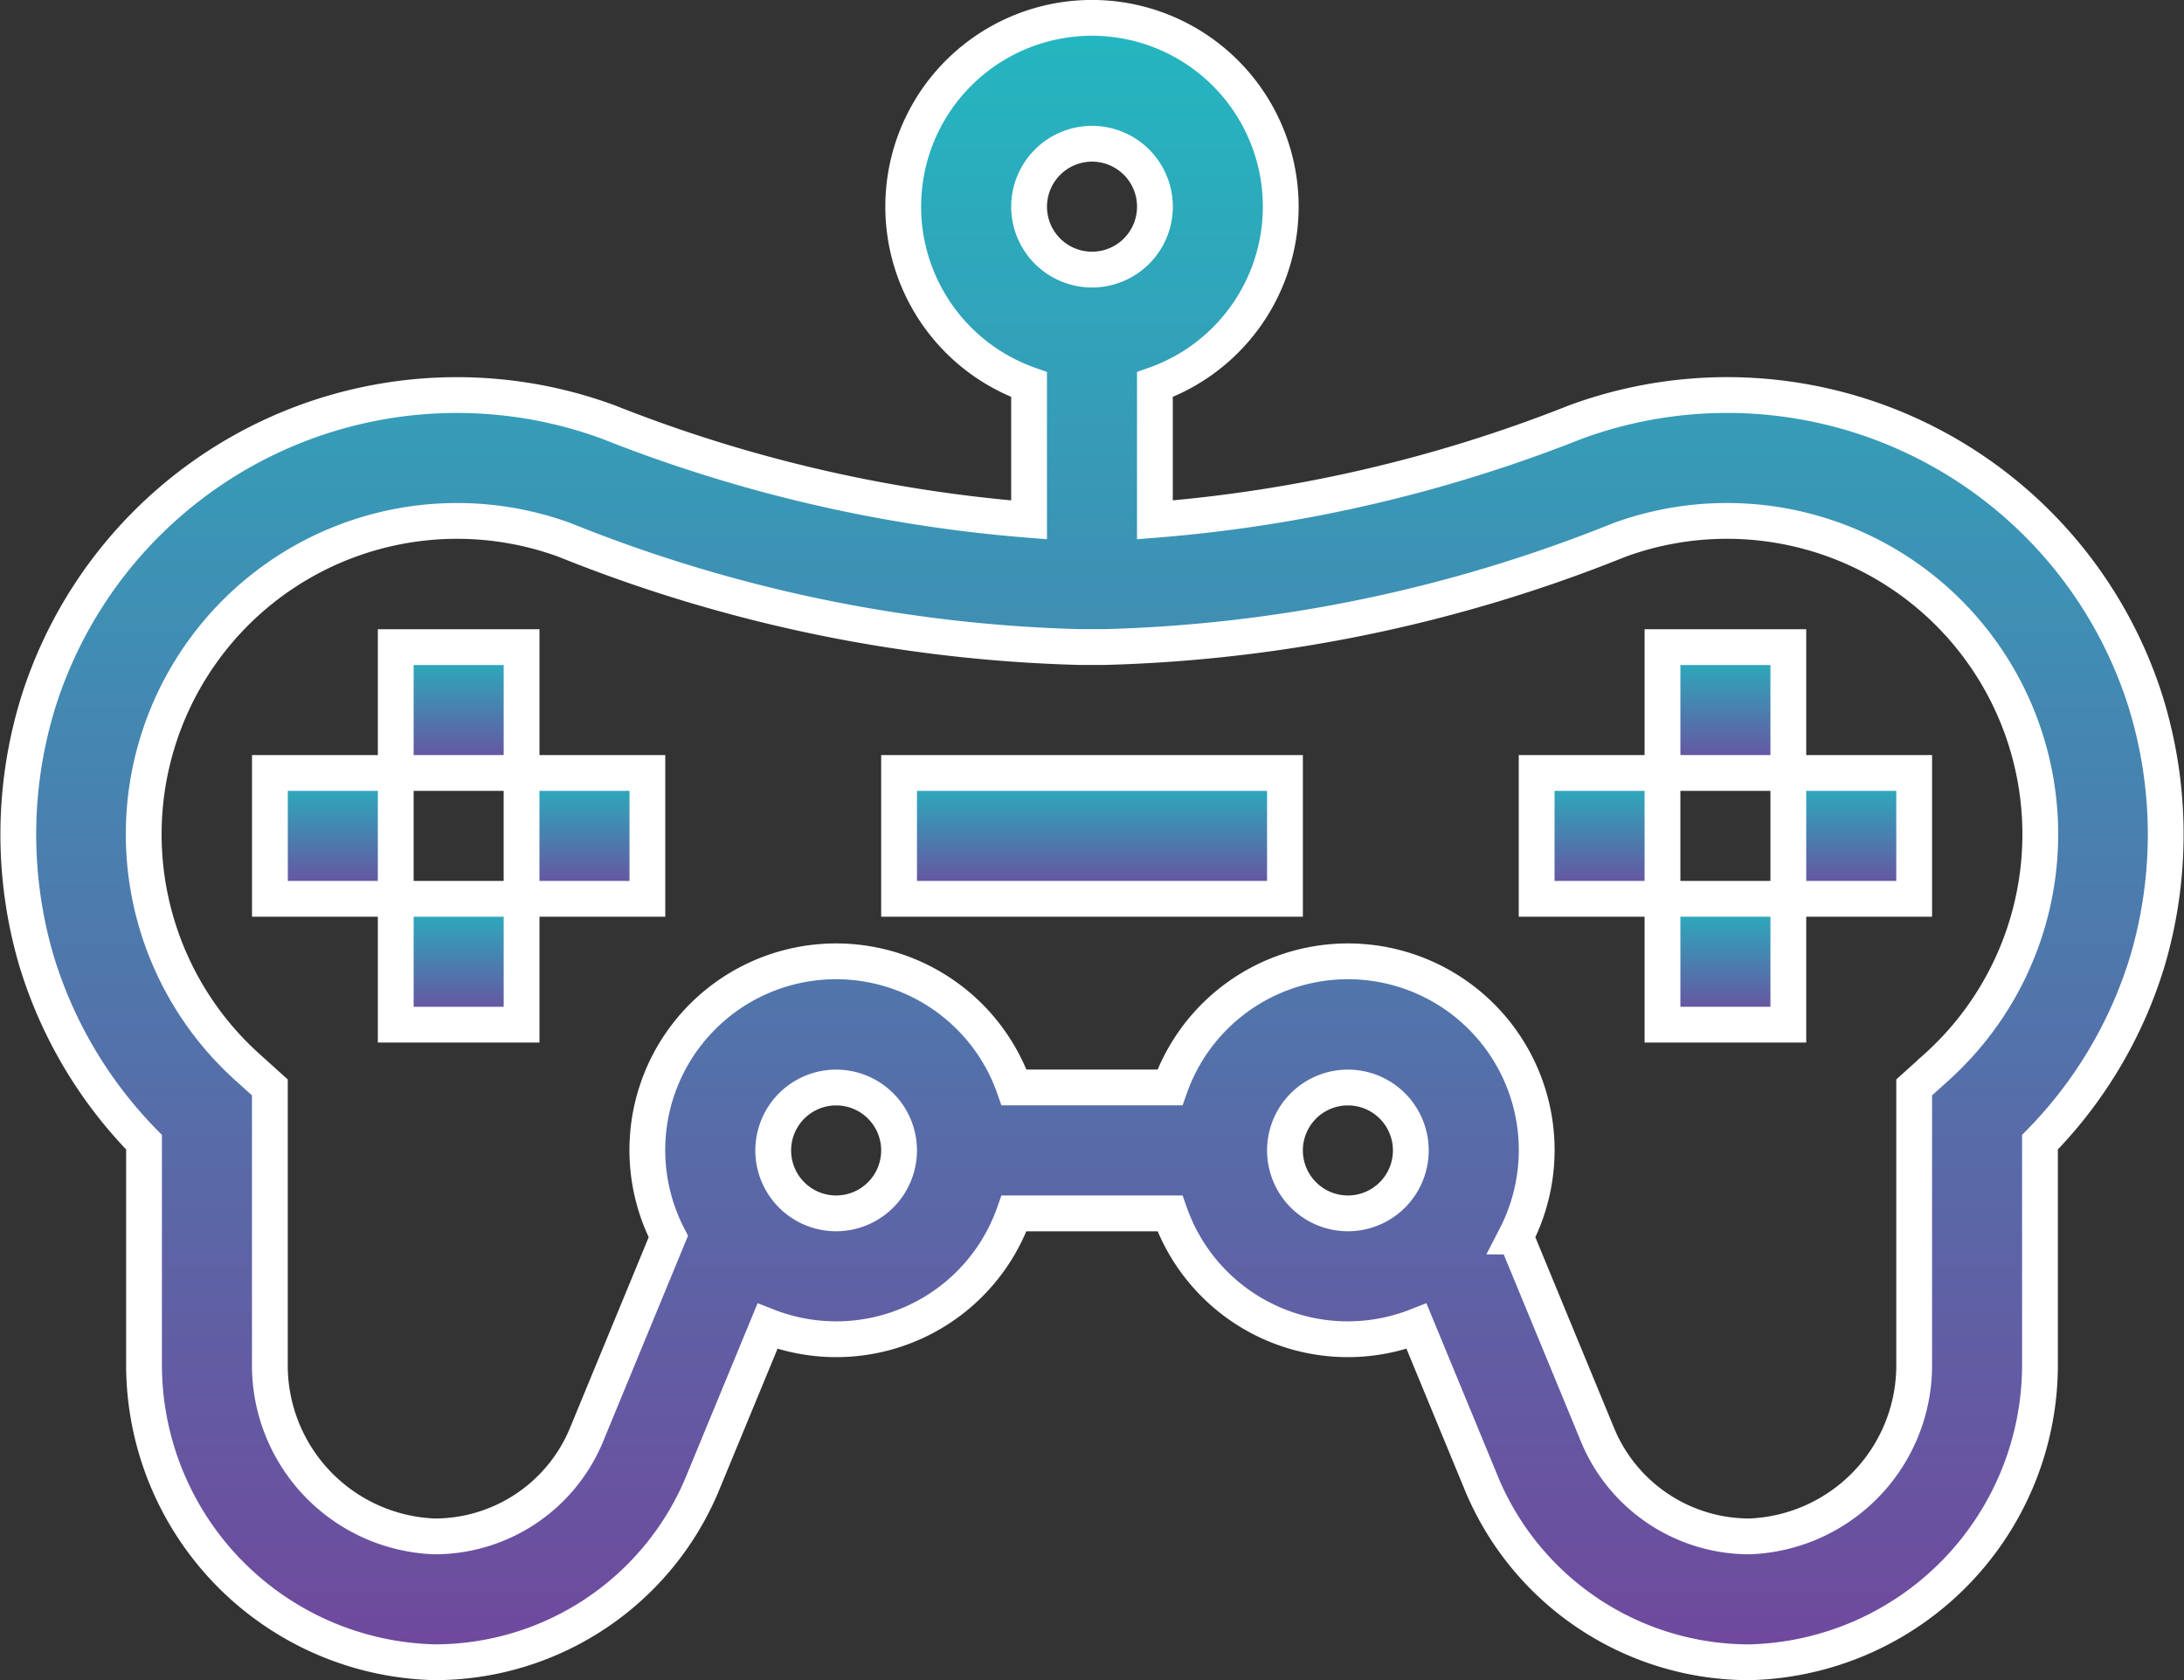 <svg xmlns="http://www.w3.org/2000/svg" xmlns:xlink="http://www.w3.org/1999/xlink" width="61.021" height="46.942" viewBox="0 0 61.021 46.942">
  <rect x="0" y="0" width="61.021" height="46.942" fill="#333333" stroke="none"/>
  <defs>
    <linearGradient id="linear-gradient" x1="0.5" x2="0.5" y2="1" gradientUnits="objectBoundingBox">
      <stop offset="0" stop-color="#23b7c0"/>
      <stop offset="1" stop-color="#70489d"/>
    </linearGradient>
  </defs>
  <g id="game-controller" transform="translate(0.511 -5.125)">
    <path id="Path_1760" data-name="Path 1760" d="M89.977,270h3.516v3.516H89.977Zm0,0" transform="translate(-79.431 -246.795)" stroke="#fff" stroke-width="1" fill="url(#linear-gradient)"/>
    <path id="Path_1761" data-name="Path 1761" d="M59.977,300h3.516v3.516H59.977Zm0,0" transform="translate(-52.947 -273.279)" stroke="#fff" stroke-width="1" fill="url(#linear-gradient)"/>
    <path id="Path_1762" data-name="Path 1762" d="M119.977,300h3.516v3.516h-3.516Zm0,0" transform="translate(-105.916 -273.279)" stroke="#fff" stroke-width="1" fill="url(#linear-gradient)"/>
    <path id="Path_1763" data-name="Path 1763" d="M89.977,330h3.516v3.516H89.977Zm0,0" transform="translate(-79.431 -299.763)" stroke="#fff" stroke-width="1" fill="url(#linear-gradient)"/>
    <path id="Path_1764" data-name="Path 1764" d="M391.977,270h3.516v3.516h-3.516Zm0,0" transform="translate(-346.038 -246.795)" stroke="#fff" stroke-width="1" fill="url(#linear-gradient)"/>
    <path id="Path_1765" data-name="Path 1765" d="M361.977,300h3.516v3.516h-3.516Zm0,0" transform="translate(-319.554 -273.279)" stroke="#fff" stroke-width="1" fill="url(#linear-gradient)"/>
    <path id="Path_1766" data-name="Path 1766" d="M421.977,300h3.516v3.516h-3.516Zm0,0" transform="translate(-372.522 -273.279)" stroke="#fff" stroke-width="1" fill="url(#linear-gradient)"/>
    <path id="Path_1767" data-name="Path 1767" d="M391.977,330h3.516v3.516h-3.516Zm0,0" transform="translate(-346.038 -299.763)" stroke="#fff" stroke-width="1" fill="url(#linear-gradient)"/>
    <path id="Path_1768" data-name="Path 1768" d="M59.431,139.084a12.262,12.262,0,0,0-15.922-7.792,40.531,40.531,0,0,1-11.752,2.732v-3.779a5.274,5.274,0,1,0-3.516,0v3.779a40.531,40.531,0,0,1-11.752-2.732A12.262,12.262,0,0,0,.569,139.084a12.521,12.521,0,0,0-.07,7.228,12.338,12.338,0,0,0,3.014,5.1v6.18a8.318,8.318,0,0,0,8.115,8.349,8.1,8.1,0,0,0,7.458-4.918l1.846-4.469a5.269,5.269,0,0,0,6.89-3.153h4.355a5.269,5.269,0,0,0,6.89,3.153l1.846,4.47a8.106,8.106,0,0,0,7.459,4.918,8.317,8.317,0,0,0,8.114-8.349v-6.181a12.338,12.338,0,0,0,3.014-5.1A12.521,12.521,0,0,0,59.431,139.084ZM30,123.516a1.758,1.758,0,1,1-1.758,1.758A1.76,1.76,0,0,1,30,123.516ZM22.851,153.4a1.758,1.758,0,1,1,1.758-1.758A1.76,1.76,0,0,1,22.851,153.4Zm12.54-1.758a1.758,1.758,0,1,1,1.758,1.758A1.76,1.76,0,0,1,35.391,151.644Zm18.161-2.285-.581.524v7.711a4.783,4.783,0,0,1-4.6,4.833,4.593,4.593,0,0,1-4.222-2.777l-2.311-5.6a5.273,5.273,0,1,0-9.661-4.166H27.823a5.273,5.273,0,1,0-9.661,4.166l-2.311,5.6a4.593,4.593,0,0,1-4.222,2.777,4.783,4.783,0,0,1-4.6-4.833v-7.711l-.581-.524a8.755,8.755,0,0,1,8.828-14.767,41.406,41.406,0,0,0,14.389,2.988h.67a41.4,41.4,0,0,0,14.39-2.989,8.755,8.755,0,0,1,8.827,14.767Zm0,0" transform="translate(0 -114.375)" stroke="#fff" stroke-width="1" fill="url(#linear-gradient)"/>
    <path id="Path_1769" data-name="Path 1769" d="M209.977,300h10.782v3.516H209.977Zm0,0" transform="translate(-185.368 -273.279)" stroke="#fff" stroke-width="1" fill="url(#linear-gradient)"/>
  </g>
</svg>
